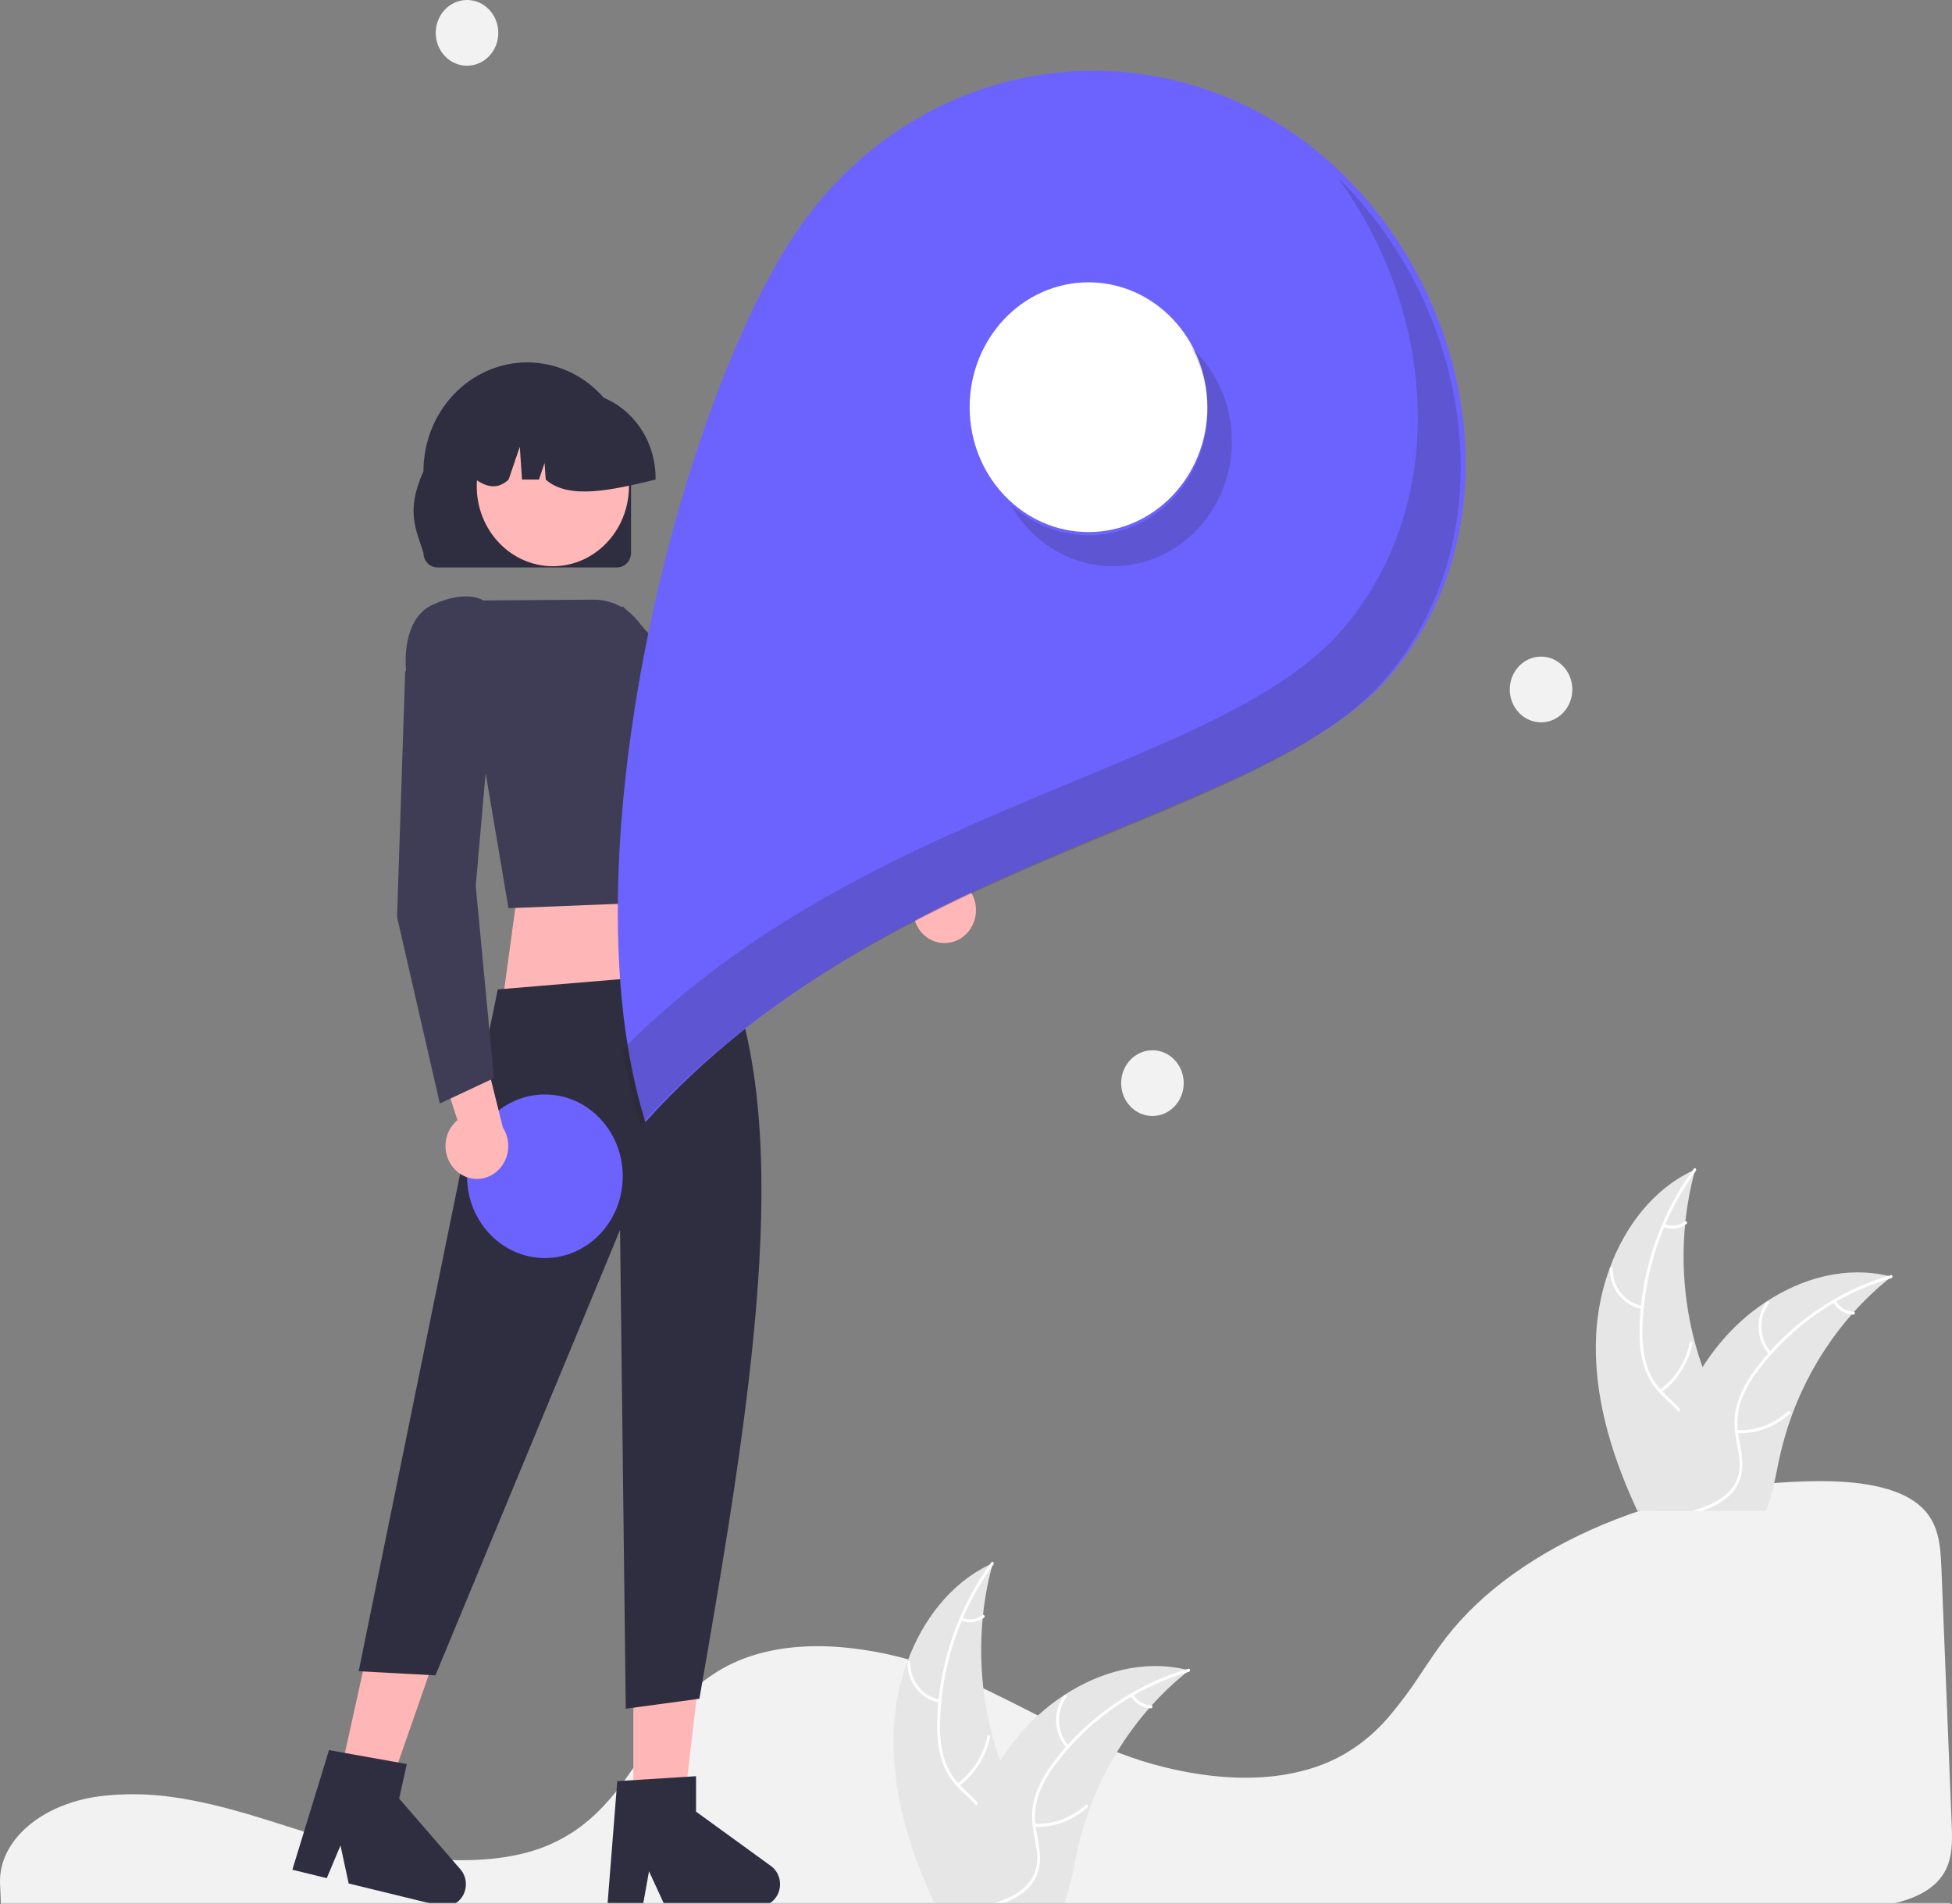 <svg width="446" height="435" viewBox="0 0 446 435" fill="none" xmlns="http://www.w3.org/2000/svg">
<rect x="0" y="0" width="446" height="435" fill="#808080" stroke="none"/>
<g clip-path="url(#clip0_827_350)">
<path d="M30.387 409.868C28.243 409.868 26.095 409.975 23.996 410.19L23.691 410.221C9.774 411.709 -0.406 420.339 0.012 430.297L0.093 432.097C0.147 433.235 0.204 434.459 0.25 435.817C0.276 436.486 1.031 437 1.972 437H344.305C368.441 436.823 392.49 436.6 415.779 436.337C420.15 436.348 424.517 436.074 428.856 435.518C435.328 434.592 439.82 432.756 442.59 429.905H442.591C446.036 426.37 446.144 421.919 445.936 416.89C445.512 406.735 445.091 396.067 444.671 385.431C444.3 376.057 443.931 366.709 443.561 357.758C443.333 352.447 442.825 347.758 438.913 344.175C434.673 340.3 426.94 338.336 415.929 338.336C415.796 338.336 415.664 338.336 415.529 338.337C381.02 338.485 346.827 352.832 330.444 374.038C328.558 376.48 326.8 379.094 325.1 381.623C322.615 385.505 319.872 389.197 316.892 392.673C315.237 394.547 313.422 396.258 311.47 397.784C311.337 397.895 311.185 398.014 311.023 398.127C310.655 398.417 310.27 398.697 309.895 398.946C307.724 400.466 305.406 401.741 302.98 402.748L302.737 402.846C302.555 402.925 302.357 403.004 302.159 403.076C300.761 403.618 299.335 404.079 297.889 404.456C291.644 406.12 284.543 406.519 276.784 405.641C269.618 404.802 262.574 403.067 255.8 400.47C248.615 397.725 241.89 394.302 235.387 390.991C232.53 389.537 229.575 388.033 226.624 386.609C226.069 386.34 225.524 386.078 224.97 385.816C221.366 384.118 218.098 382.715 214.981 381.528C207.323 378.59 199.309 376.795 191.176 376.197C182.594 375.629 175.03 376.7 168.702 379.374C166.944 380.116 165.244 381.001 163.618 382.023C156.122 386.73 151.501 393.676 147.032 400.394C141.474 408.75 135.726 417.391 124.375 421.87C111.278 427.044 92.161 424.894 78.636 421.157C74.383 419.981 70.136 418.629 66.028 417.321C64.37 416.793 62.709 416.268 61.048 415.747C57.784 414.728 55.112 413.947 52.64 413.288L51.858 413.077C51.423 412.963 50.988 412.849 50.545 412.74C47.609 411.995 44.875 411.408 42.183 410.947L41.546 410.835C40.269 410.631 39.075 410.462 37.903 410.32L37.436 410.264C35.095 409.998 32.742 409.866 30.387 409.868Z" fill="#F2F2F2"/>
<path d="M216.815 215.358C215.784 215.514 214.733 215.431 213.736 215.114C212.739 214.798 211.82 214.256 211.044 213.527C210.268 212.797 209.654 211.898 209.244 210.892C208.835 209.887 208.64 208.799 208.674 207.706L185.041 198.166L195.741 190.127L216.543 200.418C218.289 200.6 219.91 201.448 221.1 202.801C222.289 204.155 222.965 205.92 222.998 207.762C223.032 209.603 222.42 211.394 221.281 212.794C220.141 214.194 218.552 215.106 216.814 215.358L216.815 215.358Z" fill="#FFB7B7"/>
<path d="M203.31 208.515L207 194.844L206.818 194.714L172.253 170.052L142.374 138.564L124.969 145.868L126.112 151.654L126.187 151.725L165.913 189.097L165.949 189.116L203.31 208.515Z" fill="#3F3D56"/>
<path d="M167.901 239.741L114.407 231.866L119.115 197.39H158.497L167.901 239.741Z" fill="#FFB6B6"/>
<path d="M77.006 408.556L87.98 411.234L103.037 368.054L86.842 364.102L77.006 408.556Z" fill="#FFB6B6"/>
<path d="M66.796 427.111L74.665 429.032L77.796 421.571L79.668 430.253L100.539 435.347C101.539 435.591 102.588 435.493 103.531 435.067C104.475 434.641 105.264 433.909 105.784 432.979C106.304 432.048 106.527 430.968 106.42 429.895C106.314 428.822 105.883 427.813 105.192 427.015L91.2 410.857L92.945 402.968L75.171 399.788L66.796 427.111Z" fill="#2F2E41"/>
<path d="M144.714 414.978H155.98L161.341 369.34H144.714V414.978Z" fill="#FFB6B6"/>
<path d="M138.768 435.479H146.847L148.289 427.468L151.983 435.479H173.41C174.437 435.479 175.437 435.135 176.265 434.495C177.092 433.856 177.703 432.956 178.009 431.926C178.314 430.896 178.299 429.79 177.964 428.771C177.629 427.751 176.992 426.87 176.147 426.257L159.036 413.845V405.746L141.038 406.874L138.768 435.479Z" fill="#2F2E41"/>
<path d="M113.73 226.016L166.045 221.645C181.482 259.52 171.666 319.984 159.803 388.049L142.976 390.334L141.671 280.962L99.49 382.71L81.952 381.769L113.73 226.016Z" fill="#2F2E41"/>
<path d="M144.182 126.279V107.69C144.182 101.084 141.683 94.748 137.235 90.077C132.788 85.406 126.756 82.781 120.466 82.781C114.176 82.781 108.144 85.406 103.696 90.077C99.249 94.748 96.75 101.084 96.75 107.69C92.57 116.839 95.185 121.188 96.75 126.279C96.751 127.166 97.087 128.015 97.684 128.642C98.281 129.269 99.09 129.622 99.934 129.624H140.996C141.84 129.622 142.65 129.27 143.247 128.643C143.844 128.016 144.18 127.166 144.182 126.279Z" fill="#2F2E41"/>
<path d="M126.319 129.343C135.922 129.343 143.706 121.167 143.706 111.081C143.706 100.995 135.922 92.818 126.319 92.818C116.715 92.818 108.931 100.995 108.931 111.081C108.931 121.167 116.715 129.343 126.319 129.343Z" fill="#FFB7B7"/>
<path d="M149.792 109.177C149.787 103.953 147.808 98.945 144.291 95.251C140.774 91.557 136.006 89.479 131.032 89.473H127.492C122.518 89.479 117.75 91.557 114.233 95.251C110.716 98.945 108.738 103.953 108.732 109.177V109.549C111.383 111.452 113.9 111.731 116.213 109.549L118.764 102.045L119.274 109.549H123.141L124.43 105.763L124.688 109.549C129.91 114.22 139.786 111.982 149.792 109.549V109.177Z" fill="#2F2E41"/>
<path d="M116.179 207.467L160.45 205.697L162.925 175.278C164.833 169.711 164.865 164.926 163.017 161.069C161.428 157.899 158.758 155.475 155.541 154.282L145.853 141.994C144.607 140.414 143.043 139.145 141.272 138.278C139.502 137.412 137.571 136.969 135.618 136.982L110.447 137.162C109.84 136.779 106.16 134.815 98.902 138.118C91.03 141.701 92.858 154.151 92.878 154.276L92.896 154.393L92.982 154.473L109.724 169.284L116.179 207.467Z" fill="#3F3D56"/>
<path d="M317.926 153.983C289.358 187.797 203.405 194.247 147.457 256.316C128.7 196.321 155.272 92.756 181.753 53.262C194.47 34.296 213.839 21.413 235.6 17.446C257.361 13.48 279.731 18.755 297.788 32.111C335.391 59.925 348.451 117.852 317.926 153.983Z" fill="#6C63FF"/>
<path d="M248.707 121.544C263.706 121.544 275.866 108.773 275.866 93.019C275.866 77.265 263.706 64.494 248.707 64.494C233.707 64.494 221.548 77.265 221.548 93.019C221.548 108.773 233.707 121.544 248.707 121.544Z" fill="white"/>
<path d="M124.498 287.382C134.323 287.382 142.287 279.017 142.287 268.698C142.287 258.38 134.323 250.015 124.498 250.015C114.674 250.015 106.71 258.38 106.71 268.698C106.71 279.017 114.674 287.382 124.498 287.382Z" fill="#6C63FF"/>
<path d="M104.148 267.348C103.374 266.617 102.761 265.716 102.353 264.71C101.945 263.703 101.753 262.615 101.788 261.522C101.824 260.429 102.088 259.357 102.56 258.383C103.033 257.408 103.703 256.554 104.523 255.881L96.348 230.713L109.085 234.188L114.89 257.554C115.876 259.077 116.296 260.928 116.07 262.755C115.843 264.582 114.986 266.258 113.661 267.466C112.337 268.673 110.636 269.328 108.882 269.307C107.128 269.285 105.443 268.588 104.145 267.348L104.148 267.348Z" fill="#FFB7B7"/>
<path d="M100.496 252.074L112.854 246.29L108.702 202.387L112.569 158.117L96.069 148.765L92.573 153.394V153.499L90.721 209.48L90.731 209.522L100.496 252.074Z" fill="#3F3D56"/>
<path d="M395.159 335.347C394.295 338.75 392.026 341.584 389.286 343.649C388.839 343.986 388.381 344.299 387.916 344.593C387.773 344.681 387.63 344.775 387.481 344.856C387.32 344.956 387.16 345.05 386.999 345.138H374.115C373.883 344.643 373.656 344.143 373.43 343.649C367.908 331.462 364.031 318.312 364.692 304.918C364.954 299.722 365.994 294.603 367.771 289.747C371.31 280.069 377.766 271.692 386.647 267.475C386.868 267.369 387.1 267.263 387.326 267.163C387.255 267.432 387.183 267.694 387.112 267.963C386.159 271.568 385.486 275.249 385.099 278.968C385.063 279.255 385.033 279.543 385.009 279.837C384.163 288.807 384.915 297.864 387.225 306.544C387.231 306.563 387.237 306.588 387.243 306.607C387.749 308.527 388.337 310.419 389.006 312.281C389.53 313.751 390.096 315.203 390.716 316.629C393.301 322.616 396.767 328.997 395.159 335.347Z" fill="#E6E6E6"/>
<path d="M387.487 267.444C387.362 267.619 387.237 267.788 387.112 267.963C384.496 271.605 382.274 275.541 380.489 279.7C380.393 279.906 380.304 280.112 380.226 280.325C377.78 286.132 376.208 292.303 375.569 298.618C375.562 298.661 375.558 298.705 375.557 298.749C375.408 300.226 375.318 301.714 375.283 303.203C375.15 305.994 375.438 308.79 376.134 311.486C376.77 313.689 377.883 315.706 379.387 317.38C379.536 317.548 379.684 317.717 379.845 317.88C379.964 318.011 380.095 318.143 380.221 318.268C381.424 319.475 382.74 320.595 383.872 321.89C384.391 322.471 384.859 323.099 385.272 323.767C385.93 324.887 386.355 326.14 386.52 327.445C386.684 328.749 386.583 330.076 386.225 331.337C385.414 334.502 383.562 337.174 381.668 339.72C380.721 340.996 379.744 342.285 378.898 343.649C378.588 344.136 378.303 344.631 378.04 345.137H377.29C377.54 344.631 377.814 344.136 378.112 343.649C380.286 340.051 383.377 336.961 384.98 333.001C386.064 330.329 386.391 327.302 385.021 324.68C384.62 323.918 384.134 323.208 383.574 322.566C382.484 321.271 381.18 320.163 379.994 318.994C379.696 318.7 379.405 318.399 379.125 318.086C377.64 316.503 376.495 314.604 375.765 312.519C374.939 309.869 374.548 307.092 374.61 304.304C374.61 302.528 374.699 300.739 374.866 298.962C374.884 298.737 374.907 298.505 374.931 298.274C376.149 287.093 380.195 276.459 386.648 267.475C386.767 267.3 386.892 267.131 387.017 266.962C387.273 266.612 387.743 267.1 387.487 267.444Z" fill="white"/>
<path d="M375.172 299.021C373.109 298.657 371.236 297.535 369.888 295.854C368.54 294.174 367.805 292.045 367.813 289.848C367.814 289.758 367.848 289.673 367.908 289.609C367.969 289.546 368.05 289.509 368.135 289.507C368.22 289.505 368.303 289.538 368.366 289.599C368.428 289.66 368.466 289.744 368.471 289.833C368.459 291.879 369.145 293.862 370.403 295.424C371.661 296.986 373.41 298.024 375.333 298.351C375.75 298.423 375.587 299.092 375.172 299.021V299.021Z" fill="white"/>
<path d="M379.221 317.505C382.727 314.932 385.179 311.066 386.091 306.677C386.181 306.242 386.819 306.412 386.729 306.846C385.772 311.411 383.212 315.429 379.559 318.099C379.21 318.353 378.875 317.758 379.221 317.505H379.221Z" fill="white"/>
<path d="M380.292 279.626C381.062 279.942 381.895 280.051 382.715 279.945C383.536 279.839 384.319 279.521 384.993 279.018C385.338 278.76 385.673 279.355 385.33 279.612C384.583 280.163 383.718 280.514 382.812 280.633C381.905 280.752 380.985 280.637 380.131 280.296C380.048 280.271 379.977 280.214 379.932 280.136C379.888 280.058 379.874 279.965 379.892 279.877C379.914 279.788 379.968 279.712 380.043 279.665C380.118 279.618 380.207 279.604 380.292 279.626Z" fill="white"/>
<path d="M432.172 291.636C431.964 291.805 431.749 291.974 431.541 292.149C428.713 294.422 426.065 296.933 423.625 299.656C423.434 299.863 423.243 300.075 423.059 300.288L423.053 300.294C417.266 306.893 412.69 314.558 409.556 322.904L409.538 322.96C409.532 322.979 409.526 322.991 409.52 323.01C408.278 326.35 407.276 329.784 406.524 333.282C405.797 336.698 405.202 340.358 404.064 343.648C403.891 344.155 403.701 344.656 403.498 345.137H377.016C377.105 344.643 377.201 344.143 377.296 343.648C378.643 336.4 380.748 329.329 383.574 322.566C383.669 322.341 383.764 322.115 383.872 321.89C385.33 318.548 387.045 315.337 389 312.287C389 312.286 389 312.285 389.001 312.285C389.001 312.284 389.001 312.283 389.002 312.283C389.002 312.282 389.003 312.282 389.004 312.281C389.005 312.281 389.005 312.281 389.006 312.281C390.079 310.617 391.232 309.011 392.461 307.47C395.646 303.489 399.409 300.061 403.611 297.31C403.635 297.291 403.665 297.279 403.689 297.26C412.051 291.811 421.963 289.215 431.439 291.461H431.445C431.69 291.517 431.928 291.573 432.172 291.636Z" fill="#E6E6E6"/>
<path d="M432.142 291.968C431.94 292.024 431.737 292.087 431.541 292.149C427.366 293.402 423.337 295.137 419.527 297.323C419.336 297.429 419.146 297.542 418.955 297.654C413.689 300.741 408.909 304.664 404.785 309.284C404.781 309.288 404.779 309.292 404.779 309.297C404.731 309.347 404.677 309.403 404.636 309.453C403.683 310.529 402.766 311.649 401.896 312.8C400.195 314.947 398.824 317.359 397.834 319.951C397.077 322.111 396.81 324.426 397.053 326.714C397.071 326.945 397.101 327.17 397.131 327.402C397.155 327.583 397.178 327.765 397.208 327.952C397.601 330.461 398.28 332.976 398.09 335.535C397.974 336.846 397.595 338.116 396.978 339.262C396.361 340.408 395.52 341.404 394.51 342.185C393.823 342.742 393.09 343.232 392.318 343.649C391.215 344.246 390.065 344.744 388.881 345.138H386.54C386.856 345.044 387.166 344.95 387.481 344.856C388.602 344.524 389.702 344.121 390.775 343.649C391.389 343.379 391.985 343.07 392.562 342.723C394.957 341.278 396.952 339.063 397.369 336.104C397.732 333.514 397.03 330.924 396.613 328.39C396.541 327.952 396.476 327.521 396.44 327.089C396.155 324.895 396.328 322.662 396.946 320.545C397.803 317.904 399.084 315.437 400.734 313.251C401.755 311.827 402.844 310.459 403.998 309.153C404.141 308.984 404.29 308.815 404.445 308.646C408.657 303.993 413.519 300.042 418.866 296.929H418.872C422.847 294.604 427.064 292.77 431.44 291.461H431.446C431.642 291.398 431.845 291.336 432.041 291.28C432.452 291.167 432.547 291.849 432.142 291.968Z" fill="white"/>
<path d="M404.209 309.39C402.771 307.795 401.919 305.715 401.806 303.521C401.693 301.326 402.326 299.162 403.592 297.413C403.85 297.06 404.384 297.463 404.126 297.817C402.944 299.443 402.355 301.46 402.464 303.502C402.573 305.545 403.374 307.48 404.722 308.957C405.015 309.278 404.5 309.71 404.209 309.39Z" fill="white"/>
<path d="M396.847 326.71C401.121 326.872 405.296 325.336 408.539 322.409C408.86 322.118 409.272 322.657 408.952 322.947C405.571 325.987 401.223 327.576 396.776 327.397C396.353 327.38 396.426 326.693 396.847 326.71Z" fill="white"/>
<path d="M419.415 297.142C419.849 297.881 420.452 298.496 421.168 298.93C421.884 299.364 422.691 299.605 423.518 299.63C423.941 299.642 423.868 300.329 423.447 300.317C422.534 300.285 421.642 300.018 420.85 299.54C420.058 299.062 419.389 298.387 418.903 297.576C418.851 297.503 418.827 297.412 418.836 297.322C418.846 297.232 418.887 297.149 418.953 297.09C419.021 297.033 419.108 297.006 419.194 297.016C419.281 297.026 419.36 297.071 419.415 297.142Z" fill="white"/>
<path d="M234.67 425.273C233.806 428.676 231.537 431.51 228.797 433.575C228.35 433.913 227.891 434.225 227.427 434.52C227.284 434.607 227.141 434.701 226.992 434.782C226.831 434.882 226.67 434.976 226.509 435.064H213.626C213.393 434.57 213.167 434.069 212.941 433.575C207.419 421.388 203.542 408.238 204.203 394.844C204.465 389.649 205.504 384.529 207.282 379.673C210.82 369.995 217.277 361.618 226.158 357.402C226.378 357.295 226.611 357.189 226.837 357.089C226.766 357.358 226.694 357.621 226.623 357.89C225.67 361.495 224.997 365.175 224.609 368.894C224.574 369.182 224.544 369.47 224.52 369.764C223.674 378.733 224.425 387.79 226.736 396.47C226.742 396.489 226.748 396.514 226.754 396.533C227.26 398.454 227.848 400.345 228.517 402.207C229.041 403.677 229.607 405.129 230.226 406.555C232.811 412.542 236.278 418.923 234.67 425.273Z" fill="#E6E6E6"/>
<path d="M226.998 357.37C226.873 357.545 226.748 357.714 226.623 357.89C224.007 361.531 221.785 365.467 219.999 369.626C219.904 369.832 219.815 370.039 219.737 370.251C217.29 376.058 215.719 382.23 215.079 388.544C215.072 388.587 215.068 388.631 215.067 388.675C214.918 390.152 214.829 391.641 214.793 393.13C214.661 395.92 214.948 398.716 215.645 401.413C216.28 403.615 217.394 405.632 218.897 407.306C219.046 407.475 219.195 407.644 219.356 407.806C219.475 407.938 219.606 408.069 219.731 408.194C220.934 409.402 222.251 410.521 223.382 411.816C223.901 412.397 224.37 413.025 224.782 413.693C225.441 414.813 225.866 416.066 226.03 417.371C226.195 418.676 226.094 420.002 225.735 421.263C224.925 424.428 223.073 427.1 221.179 429.646C220.232 430.922 219.255 432.211 218.409 433.575C218.099 434.063 217.813 434.557 217.551 435.064H216.801C217.051 434.557 217.325 434.063 217.623 433.575C219.797 429.978 222.888 426.887 224.49 422.927C225.574 420.256 225.902 417.228 224.532 414.607C224.131 413.844 223.645 413.135 223.085 412.492C221.995 411.197 220.69 410.09 219.505 408.92C219.207 408.626 218.915 408.325 218.635 408.013C217.151 406.429 216.006 404.531 215.276 402.445C214.449 399.796 214.059 397.018 214.12 394.231C214.12 392.454 214.21 390.665 214.376 388.888C214.394 388.663 214.418 388.431 214.442 388.2C215.66 377.019 219.706 366.385 226.158 357.402C226.277 357.226 226.402 357.057 226.528 356.889C226.784 356.538 227.254 357.026 226.998 357.37Z" fill="white"/>
<path d="M214.682 388.947C212.619 388.583 210.747 387.461 209.399 385.781C208.051 384.1 207.315 381.972 207.324 379.774C207.325 379.685 207.359 379.599 207.419 379.535C207.479 379.472 207.561 379.435 207.646 379.433C207.731 379.431 207.814 379.464 207.876 379.525C207.939 379.586 207.977 379.67 207.982 379.759C207.97 381.805 208.655 383.788 209.914 385.35C211.172 386.912 212.92 387.95 214.843 388.277C215.261 388.349 215.098 389.019 214.682 388.947V388.947Z" fill="white"/>
<path d="M218.732 407.432C222.237 404.858 224.69 400.992 225.602 396.604C225.692 396.169 226.329 396.338 226.239 396.773C225.283 401.337 222.722 405.355 219.069 408.025C218.721 408.279 218.386 407.684 218.732 407.432V407.432Z" fill="white"/>
<path d="M219.802 369.553C220.573 369.868 221.406 369.978 222.226 369.872C223.047 369.765 223.83 369.447 224.504 368.945C224.849 368.686 225.184 369.281 224.841 369.538C224.094 370.089 223.229 370.44 222.322 370.559C221.416 370.679 220.495 370.563 219.641 370.223C219.558 370.198 219.487 370.14 219.443 370.062C219.399 369.984 219.384 369.892 219.403 369.803C219.425 369.714 219.479 369.638 219.554 369.592C219.628 369.545 219.718 369.531 219.802 369.553Z" fill="white"/>
<path d="M271.683 381.562C271.474 381.731 271.26 381.9 271.051 382.075C268.223 384.348 265.576 386.859 263.135 389.582C262.945 389.789 262.754 390.002 262.57 390.214L262.564 390.221C256.776 396.819 252.2 404.484 249.066 412.83L249.048 412.886C249.043 412.905 249.037 412.917 249.031 412.936C247.788 416.277 246.787 419.71 246.035 423.208C245.308 426.624 244.712 430.284 243.575 433.575C243.402 434.081 243.211 434.582 243.009 435.064H216.527C216.616 434.569 216.711 434.069 216.807 433.575C218.154 426.326 220.259 419.255 223.085 412.492C223.18 412.267 223.275 412.042 223.382 411.816C224.841 408.475 226.556 405.263 228.511 402.213C228.511 402.213 228.511 402.212 228.511 402.211C228.512 402.21 228.512 402.21 228.513 402.209C228.513 402.208 228.514 402.208 228.515 402.208C228.515 402.207 228.516 402.207 228.517 402.207C229.59 400.543 230.743 398.937 231.972 397.396C235.157 393.416 238.92 389.987 243.122 387.237C243.146 387.218 243.176 387.205 243.199 387.186C251.562 381.737 261.474 379.141 270.95 381.387H270.956C271.2 381.443 271.439 381.5 271.683 381.562Z" fill="#E6E6E6"/>
<path d="M271.653 381.894C271.451 381.95 271.248 382.013 271.052 382.075C266.877 383.328 262.848 385.063 259.038 387.249C258.847 387.356 258.656 387.468 258.466 387.581C253.2 390.667 248.42 394.59 244.295 399.211C244.292 399.214 244.29 399.218 244.289 399.223C244.242 399.273 244.188 399.33 244.147 399.38C243.194 400.456 242.276 401.575 241.407 402.727C239.706 404.873 238.335 407.286 237.344 409.877C236.587 412.037 236.32 414.353 236.564 416.64C236.582 416.871 236.612 417.097 236.642 417.328C236.665 417.509 236.689 417.691 236.719 417.879C237.112 420.387 237.791 422.902 237.6 425.461C237.485 426.772 237.106 428.042 236.489 429.189C235.872 430.335 235.03 431.331 234.021 432.111C233.334 432.668 232.601 433.158 231.829 433.575C230.725 434.172 229.576 434.671 228.392 435.064H226.051C226.367 434.97 226.676 434.876 226.992 434.782C228.112 434.45 229.212 434.047 230.286 433.575C230.899 433.306 231.496 432.996 232.073 432.649C234.467 431.204 236.463 428.989 236.88 426.03C237.243 423.44 236.54 420.85 236.123 418.317C236.052 417.879 235.986 417.447 235.951 417.015C235.666 414.821 235.839 412.589 236.457 410.472C237.314 407.831 238.595 405.364 240.245 403.177C241.266 401.753 242.355 400.386 243.509 399.079C243.652 398.91 243.801 398.741 243.956 398.573C248.167 393.919 253.03 389.968 258.376 386.855H258.382C262.357 384.531 266.575 382.696 270.95 381.387H270.956C271.153 381.325 271.355 381.262 271.552 381.206C271.963 381.093 272.058 381.775 271.653 381.894Z" fill="white"/>
<path d="M243.72 399.316C242.282 397.721 241.43 395.641 241.317 393.447C241.204 391.253 241.837 389.088 243.103 387.339C243.36 386.986 243.895 387.39 243.637 387.743C242.455 389.369 241.865 391.386 241.975 393.429C242.084 395.472 242.885 397.406 244.233 398.883C244.525 399.205 244.011 399.636 243.72 399.316Z" fill="white"/>
<path d="M236.358 416.636C240.632 416.798 244.806 415.262 248.05 412.334C248.371 412.044 248.783 412.583 248.462 412.873C245.082 415.912 240.734 417.501 236.287 417.323C235.863 417.305 235.936 416.619 236.358 416.636Z" fill="white"/>
<path d="M258.926 387.069C259.36 387.808 259.962 388.422 260.678 388.856C261.394 389.29 262.202 389.531 263.028 389.556C263.452 389.568 263.378 390.255 262.957 390.243C262.044 390.211 261.153 389.944 260.361 389.466C259.569 388.988 258.9 388.314 258.413 387.502C258.361 387.429 258.337 387.339 258.347 387.249C258.356 387.158 258.398 387.075 258.463 387.016C258.531 386.959 258.618 386.933 258.705 386.942C258.791 386.952 258.871 386.998 258.926 387.069Z" fill="white"/>
<path d="M263.312 254.932C267.26 254.932 270.46 251.571 270.46 247.425C270.46 243.279 267.26 239.918 263.312 239.918C259.364 239.918 256.164 243.279 256.164 247.425C256.164 251.571 259.364 254.932 263.312 254.932Z" fill="#F2F2F2"/>
<path d="M352.105 165.007C356.053 165.007 359.253 161.646 359.253 157.5C359.253 153.354 356.053 149.993 352.105 149.993C348.157 149.993 344.957 153.354 344.957 157.5C344.957 161.646 348.157 165.007 352.105 165.007Z" fill="#F2F2F2"/>
<path d="M106.705 15.014C110.652 15.014 113.852 11.653 113.852 7.507C113.852 3.361 110.652 0 106.705 0C102.757 0 99.557 3.361 99.557 7.507C99.557 11.653 102.757 15.014 106.705 15.014Z" fill="#F2F2F2"/>
<path d="M0.743 436.259H445.257C445.454 436.259 445.643 436.177 445.783 436.031C445.922 435.885 446 435.686 446 435.479C446 435.272 445.922 435.074 445.783 434.928C445.643 434.781 445.454 434.699 445.257 434.699H0.743C0.546 434.699 0.357 434.781 0.218 434.928C0.078 435.074 0 435.272 0 435.479C0 435.686 0.078 435.885 0.218 436.031C0.357 436.177 0.546 436.259 0.743 436.259Z" fill="#CCCCCC"/>
<path opacity="0.2" d="M272.204 79.363C275.46 85.209 276.629 92.082 275.501 98.751C274.374 105.419 271.023 111.449 266.049 115.76C261.076 120.071 254.804 122.383 248.356 122.281C241.908 122.179 235.705 119.67 230.857 115.203C232.842 118.773 235.541 121.847 238.769 124.213C241.997 126.578 245.675 128.179 249.55 128.903C253.425 129.628 257.404 129.459 261.211 128.409C265.018 127.358 268.561 125.451 271.597 122.82C274.633 120.189 277.087 116.896 278.791 113.17C280.495 109.443 281.408 105.372 281.466 101.239C281.524 97.106 280.725 93.008 279.126 89.231C277.527 85.454 275.165 82.087 272.204 79.363Z" fill="#231F20"/>
<path opacity="0.2" d="M305.548 40.452C327.843 70.729 331.689 114.242 306.985 143.482C279.384 176.153 198.216 183.284 142.295 239.711C143.226 245.595 144.571 251.4 146.317 257.076C202.265 195.007 288.218 188.557 316.786 154.743C344.759 121.632 336.126 70.222 305.548 40.452Z" fill="#231F20"/>
</g>
<defs>
<clipPath id="clip0_827_350">
<rect width="446" height="437" fill="white"/>
</clipPath>
</defs>
</svg>
